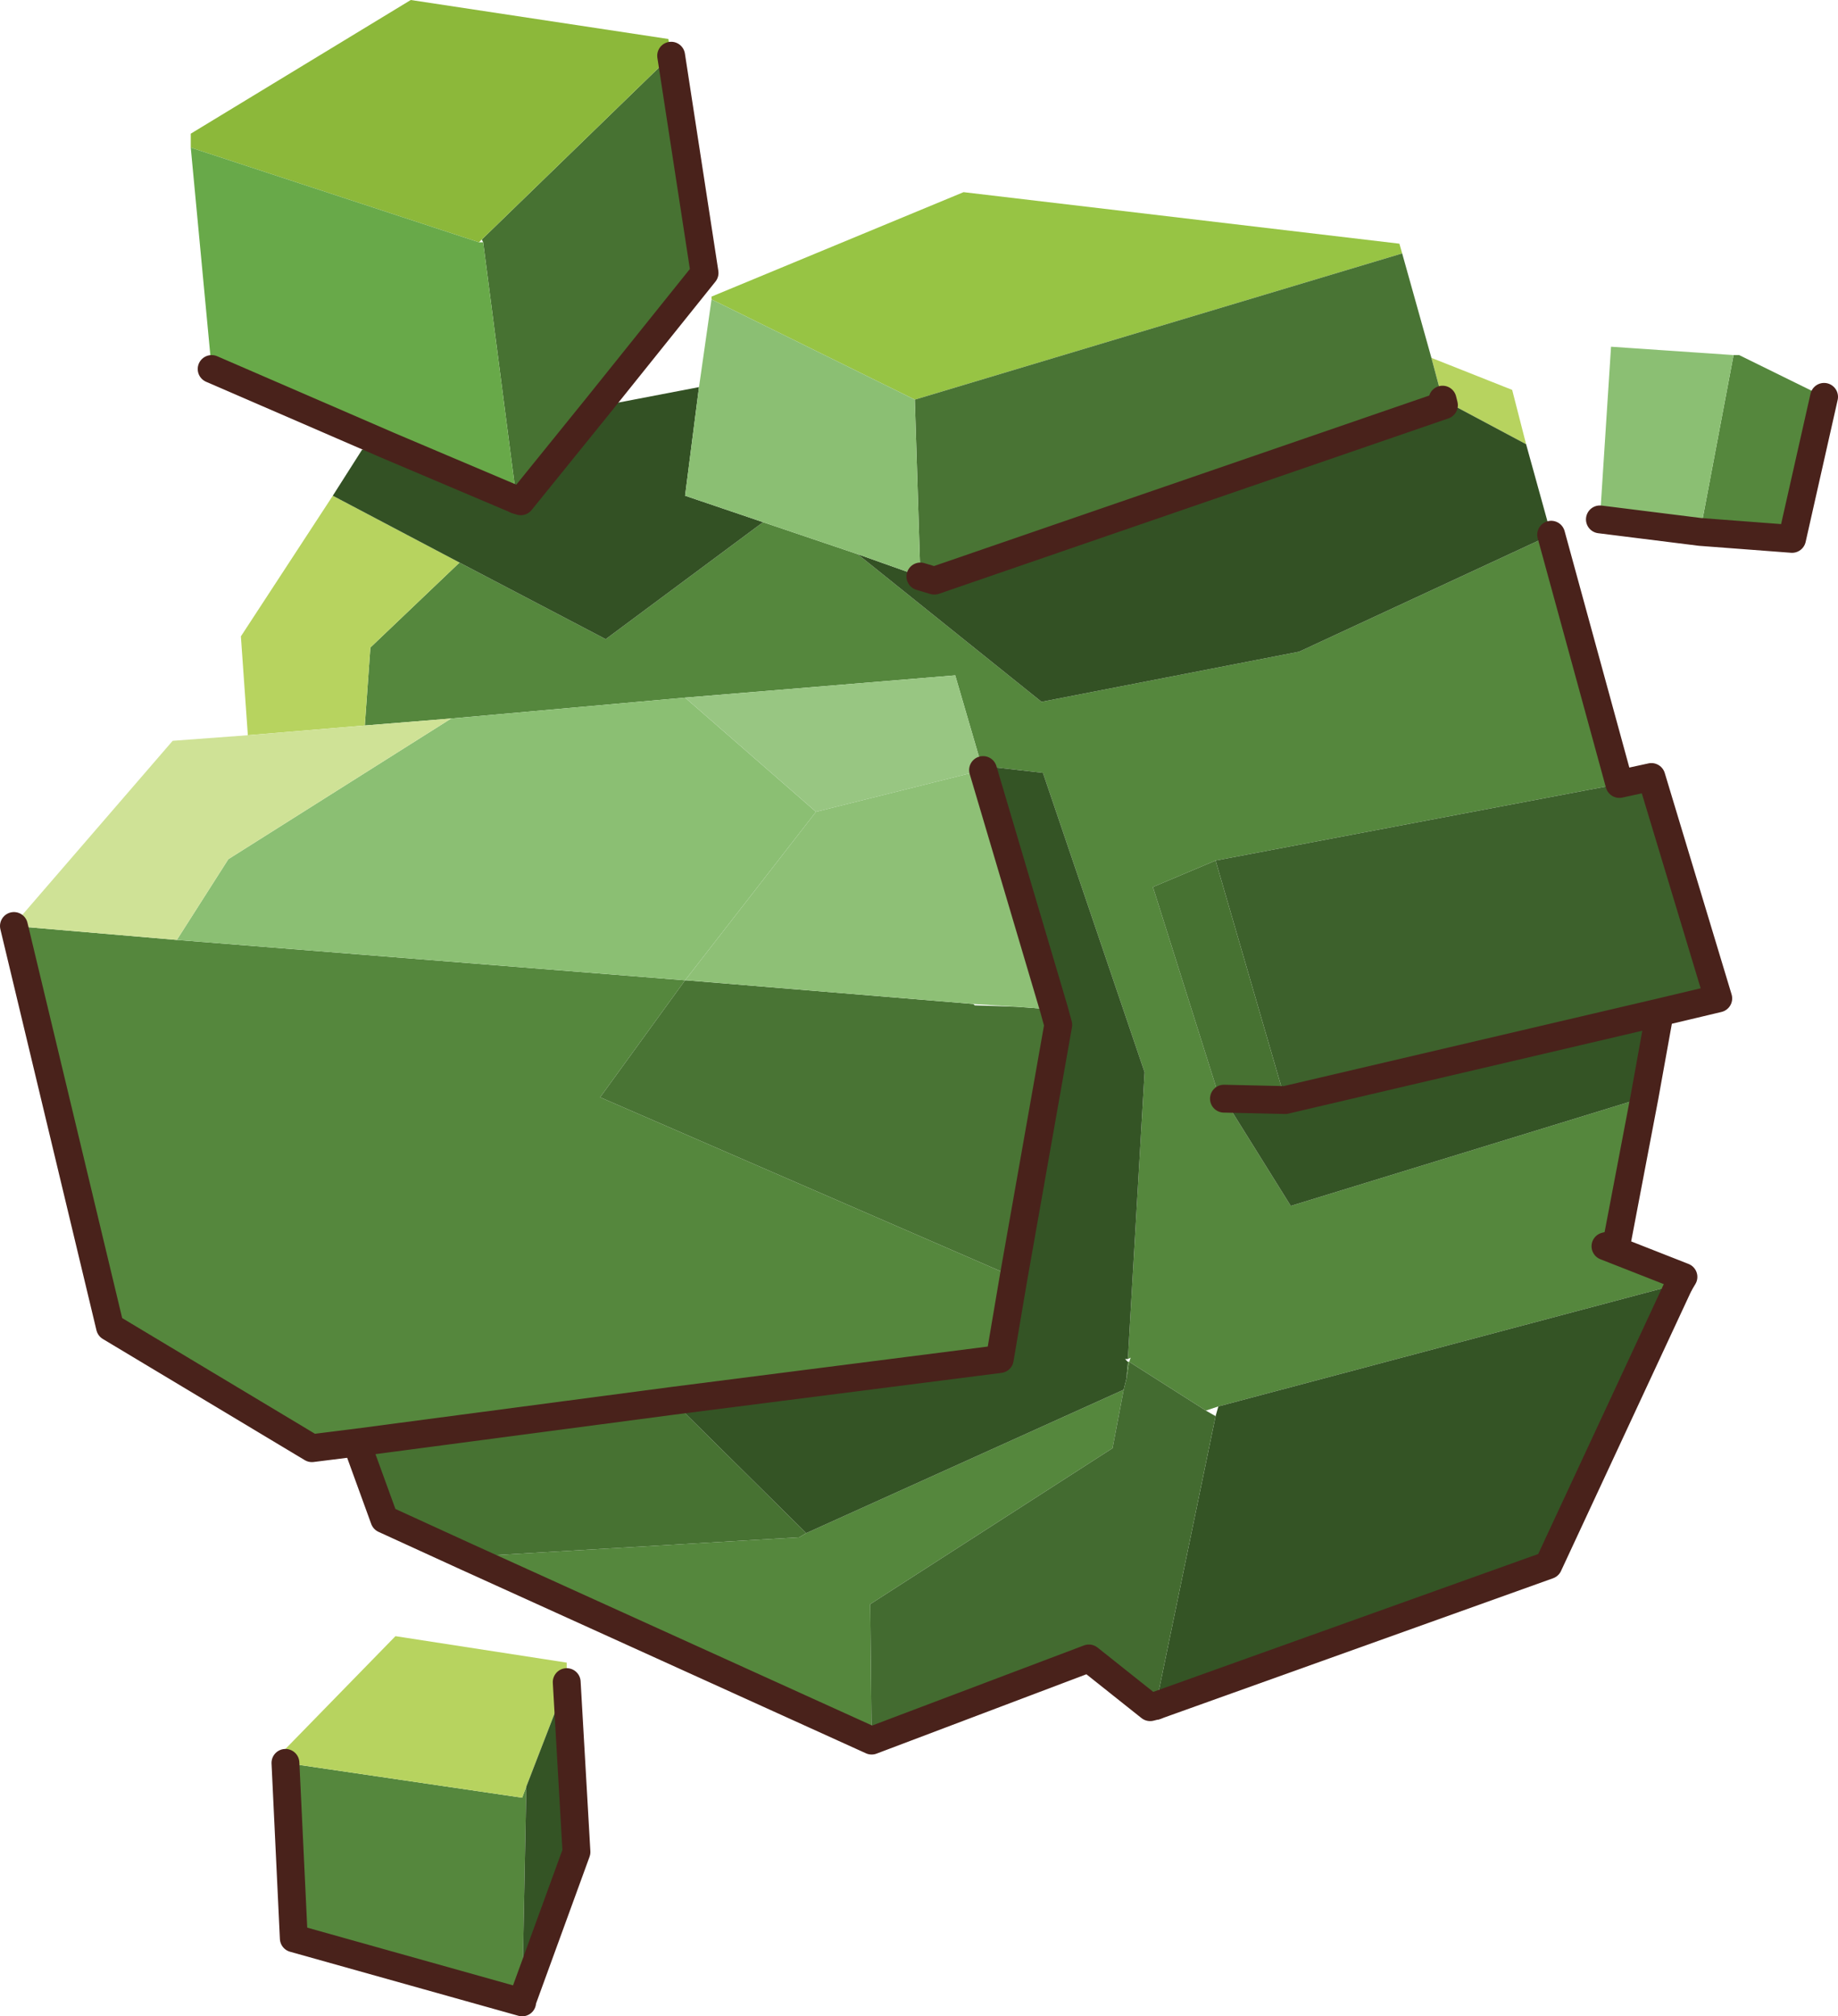 <?xml version="1.0" encoding="UTF-8" standalone="no"?>
<svg xmlns:xlink="http://www.w3.org/1999/xlink" height="72.4px" width="66.0px" xmlns="http://www.w3.org/2000/svg">
  <g transform="matrix(1.0, 0.0, 0.0, 1.0, 0.5, 0.0)">
    <path d="M61.75 12.75 L61.95 12.75 65.0 14.25 63.85 19.35 60.55 19.1 61.75 12.75 M55.2 19.2 L57.65 28.15 43.15 30.9 40.9 31.85 43.3 39.45 43.45 39.45 45.85 43.3 58.55 39.4 57.55 44.65 57.15 44.75 59.95 45.85 59.8 46.1 43.25 50.5 42.8 50.65 40.05 48.9 40.1 48.75 40.0 48.8 40.6 38.5 36.95 27.75 34.75 27.5 33.8 24.25 24.1 25.05 15.7 25.8 12.6 26.05 12.8 23.25 16.0 20.2 21.25 22.95 26.9 18.75 30.3 19.9 36.9 25.2 46.15 23.4 55.2 19.2 M30.8 62.5 L16.25 55.9 28.2 55.2 28.45 55.05 39.85 49.9 39.45 52.0 30.75 57.6 30.8 62.5 M12.3 51.8 L10.7 52.0 3.45 47.65 0.0 33.25 5.85 33.75 24.1 35.2 21.05 39.4 35.9 45.85 35.4 48.8 23.65 50.3 12.3 51.8 M40.0 48.9 L40.05 48.9 39.95 49.5 40.0 48.9 M9.75 63.3 L18.25 64.55 18.4 64.15 18.25 71.85 18.25 71.9 10.05 69.6 9.75 63.3" fill="#55873d" fill-rule="evenodd" stroke="none"/>
    <path d="M25.05 10.75 L25.05 10.65 34.1 6.9 49.75 8.75 49.85 9.1 32.35 14.35 25.05 10.75" fill="#97c444" fill-rule="evenodd" stroke="none"/>
    <path d="M50.9 12.85 L53.8 14.0 54.3 15.95 51.3 14.35 50.9 12.85 M8.4 26.4 L8.15 22.85 11.45 17.8 16.0 20.2 12.8 23.25 12.6 26.05 8.4 26.4 M9.75 63.3 L9.7 62.85 13.7 58.75 19.85 59.7 19.85 60.4 18.4 64.15 18.25 64.55 9.75 63.3" fill="#b7d35f" fill-rule="evenodd" stroke="none"/>
    <path d="M54.3 15.95 L55.2 19.2 46.15 23.4 36.9 25.2 30.3 19.9 32.55 20.7 33.05 20.85 51.35 14.55 51.3 14.35 54.3 15.95 M11.45 17.8 L12.5 16.15 13.45 16.0 18.05 17.95 18.2 18.0 20.95 14.6 24.6 13.9 24.1 17.8 26.9 18.75 21.25 22.95 16.0 20.2 11.45 17.8" fill="#335124" fill-rule="evenodd" stroke="none"/>
    <path d="M49.85 9.1 L50.9 12.85 51.3 14.35 51.35 14.55 33.05 20.85 32.55 20.7 32.35 14.35 49.85 9.1 M34.45 36.05 L34.5 36.1 36.0 36.15 37.35 36.25 37.5 36.8 35.9 45.85 21.05 39.4 24.1 35.2 24.15 35.2 34.45 36.05" fill="#497434" fill-rule="evenodd" stroke="none"/>
    <path d="M60.55 19.1 L56.95 18.65 57.35 12.45 61.75 12.75 60.55 19.1 M24.6 13.9 L25.05 10.75 32.35 14.35 32.55 20.7 30.3 19.9 26.9 18.75 24.1 17.8 24.6 13.9 M5.85 33.75 L7.7 30.85 15.7 25.8 24.1 25.05 28.8 29.15 24.1 35.2 5.85 33.75" fill="#8bbf73" fill-rule="evenodd" stroke="none"/>
    <path d="M57.65 28.15 L58.8 27.9 61.2 35.85 59.1 36.35 45.65 39.5 43.15 30.9 57.65 28.15" fill="#3d612c" fill-rule="evenodd" stroke="none"/>
    <path d="M16.25 55.9 L13.3 54.55 12.3 51.8 23.65 50.3 28.45 55.05 28.2 55.2 16.25 55.9 M23.6 2.0 L24.8 9.8 20.95 14.6 18.2 18.0 18.05 17.95 16.85 8.7 16.8 8.6 23.6 2.0 M43.45 39.45 L43.3 39.45 40.9 31.85 43.15 30.9 45.65 39.5 43.45 39.45" fill="#477232" fill-rule="evenodd" stroke="none"/>
    <path d="M59.1 36.35 L58.55 39.4 45.85 43.3 43.45 39.45 45.65 39.5 59.1 36.35 M59.8 46.1 L55.1 56.2 41.0 61.25 43.15 50.85 43.25 50.5 59.8 46.1 M34.75 27.5 L36.95 27.75 40.6 38.5 40.0 48.8 39.9 48.8 40.0 48.9 39.95 49.5 39.85 49.9 28.45 55.05 23.65 50.3 35.4 48.8 35.9 45.85 37.5 36.8 37.35 36.25 34.8 27.65 34.75 27.5 M18.4 64.15 L19.85 60.4 20.2 66.5 18.25 71.85 18.4 64.15" fill="#345425" fill-rule="evenodd" stroke="none"/>
    <path d="M0.0 33.25 L0.0 33.2 5.7 26.6 8.4 26.4 12.6 26.05 15.7 25.8 7.7 30.85 5.85 33.75 0.0 33.25" fill="#cfe296" fill-rule="evenodd" stroke="none"/>
    <path d="M24.1 25.05 L33.8 24.25 34.75 27.5 34.8 27.65 28.8 29.15 24.1 25.05" fill="#98c682" fill-rule="evenodd" stroke="none"/>
    <path d="M34.45 36.05 L24.15 35.2 24.1 35.2 28.8 29.15 34.8 27.65 37.35 36.25 36.0 36.15 34.45 36.05" fill="#8ec076" fill-rule="evenodd" stroke="none"/>
    <path d="M41.0 61.25 L40.8 61.3 38.6 59.55 30.8 62.5 30.75 57.6 39.45 52.0 39.85 49.9 39.95 49.5 40.05 48.9 42.8 50.65 43.15 50.85 41.0 61.25" fill="#436b30" fill-rule="evenodd" stroke="none"/>
    <path d="M6.35 5.3 L6.35 4.8 14.25 0.0 23.5 1.4 23.6 2.0 16.8 8.6 16.7 8.7 6.35 5.3" fill="#8cb83a" fill-rule="evenodd" stroke="none"/>
    <path d="M13.45 16.0 L7.1 13.25 6.35 5.3 16.7 8.7 16.85 8.7 18.05 17.95 13.45 16.0" fill="#68a949" fill-rule="evenodd" stroke="none"/>
    <path d="M65.0 14.25 L63.85 19.35 60.55 19.1 56.95 18.65 M55.2 19.2 L57.65 28.15 58.8 27.9 61.2 35.85 59.1 36.35 58.55 39.4 57.55 44.65 57.15 44.75 59.95 45.85 59.8 46.1 M41.0 61.25 L40.8 61.3 38.6 59.55 30.8 62.5 16.25 55.9 13.3 54.55 12.3 51.8 10.7 52.0 3.45 47.65 0.0 33.25 M23.6 2.0 L24.8 9.8 20.95 14.6 18.2 18.0 18.05 17.95 M51.3 14.35 L51.35 14.55 33.05 20.85 32.55 20.7 M43.45 39.45 L45.65 39.5 59.1 36.35 M35.9 45.85 L37.5 36.8 37.35 36.25 34.8 27.65 M35.9 45.85 L35.4 48.8 23.65 50.3 12.3 51.8 M19.85 60.4 L20.2 66.5 18.25 71.85 18.25 71.9 10.05 69.6 9.75 63.3" fill="none" stroke="#49221b" stroke-linecap="round" stroke-linejoin="round" stroke-width="1.0"/>
    <path d="M59.8 46.1 L55.1 56.2 41.0 61.25 M13.45 16.0 L7.1 13.25 M13.45 16.0 L18.05 17.95" fill="none" stroke="#49221b" stroke-linecap="round" stroke-linejoin="round" stroke-width="1.0"/>
  </g>
</svg>
